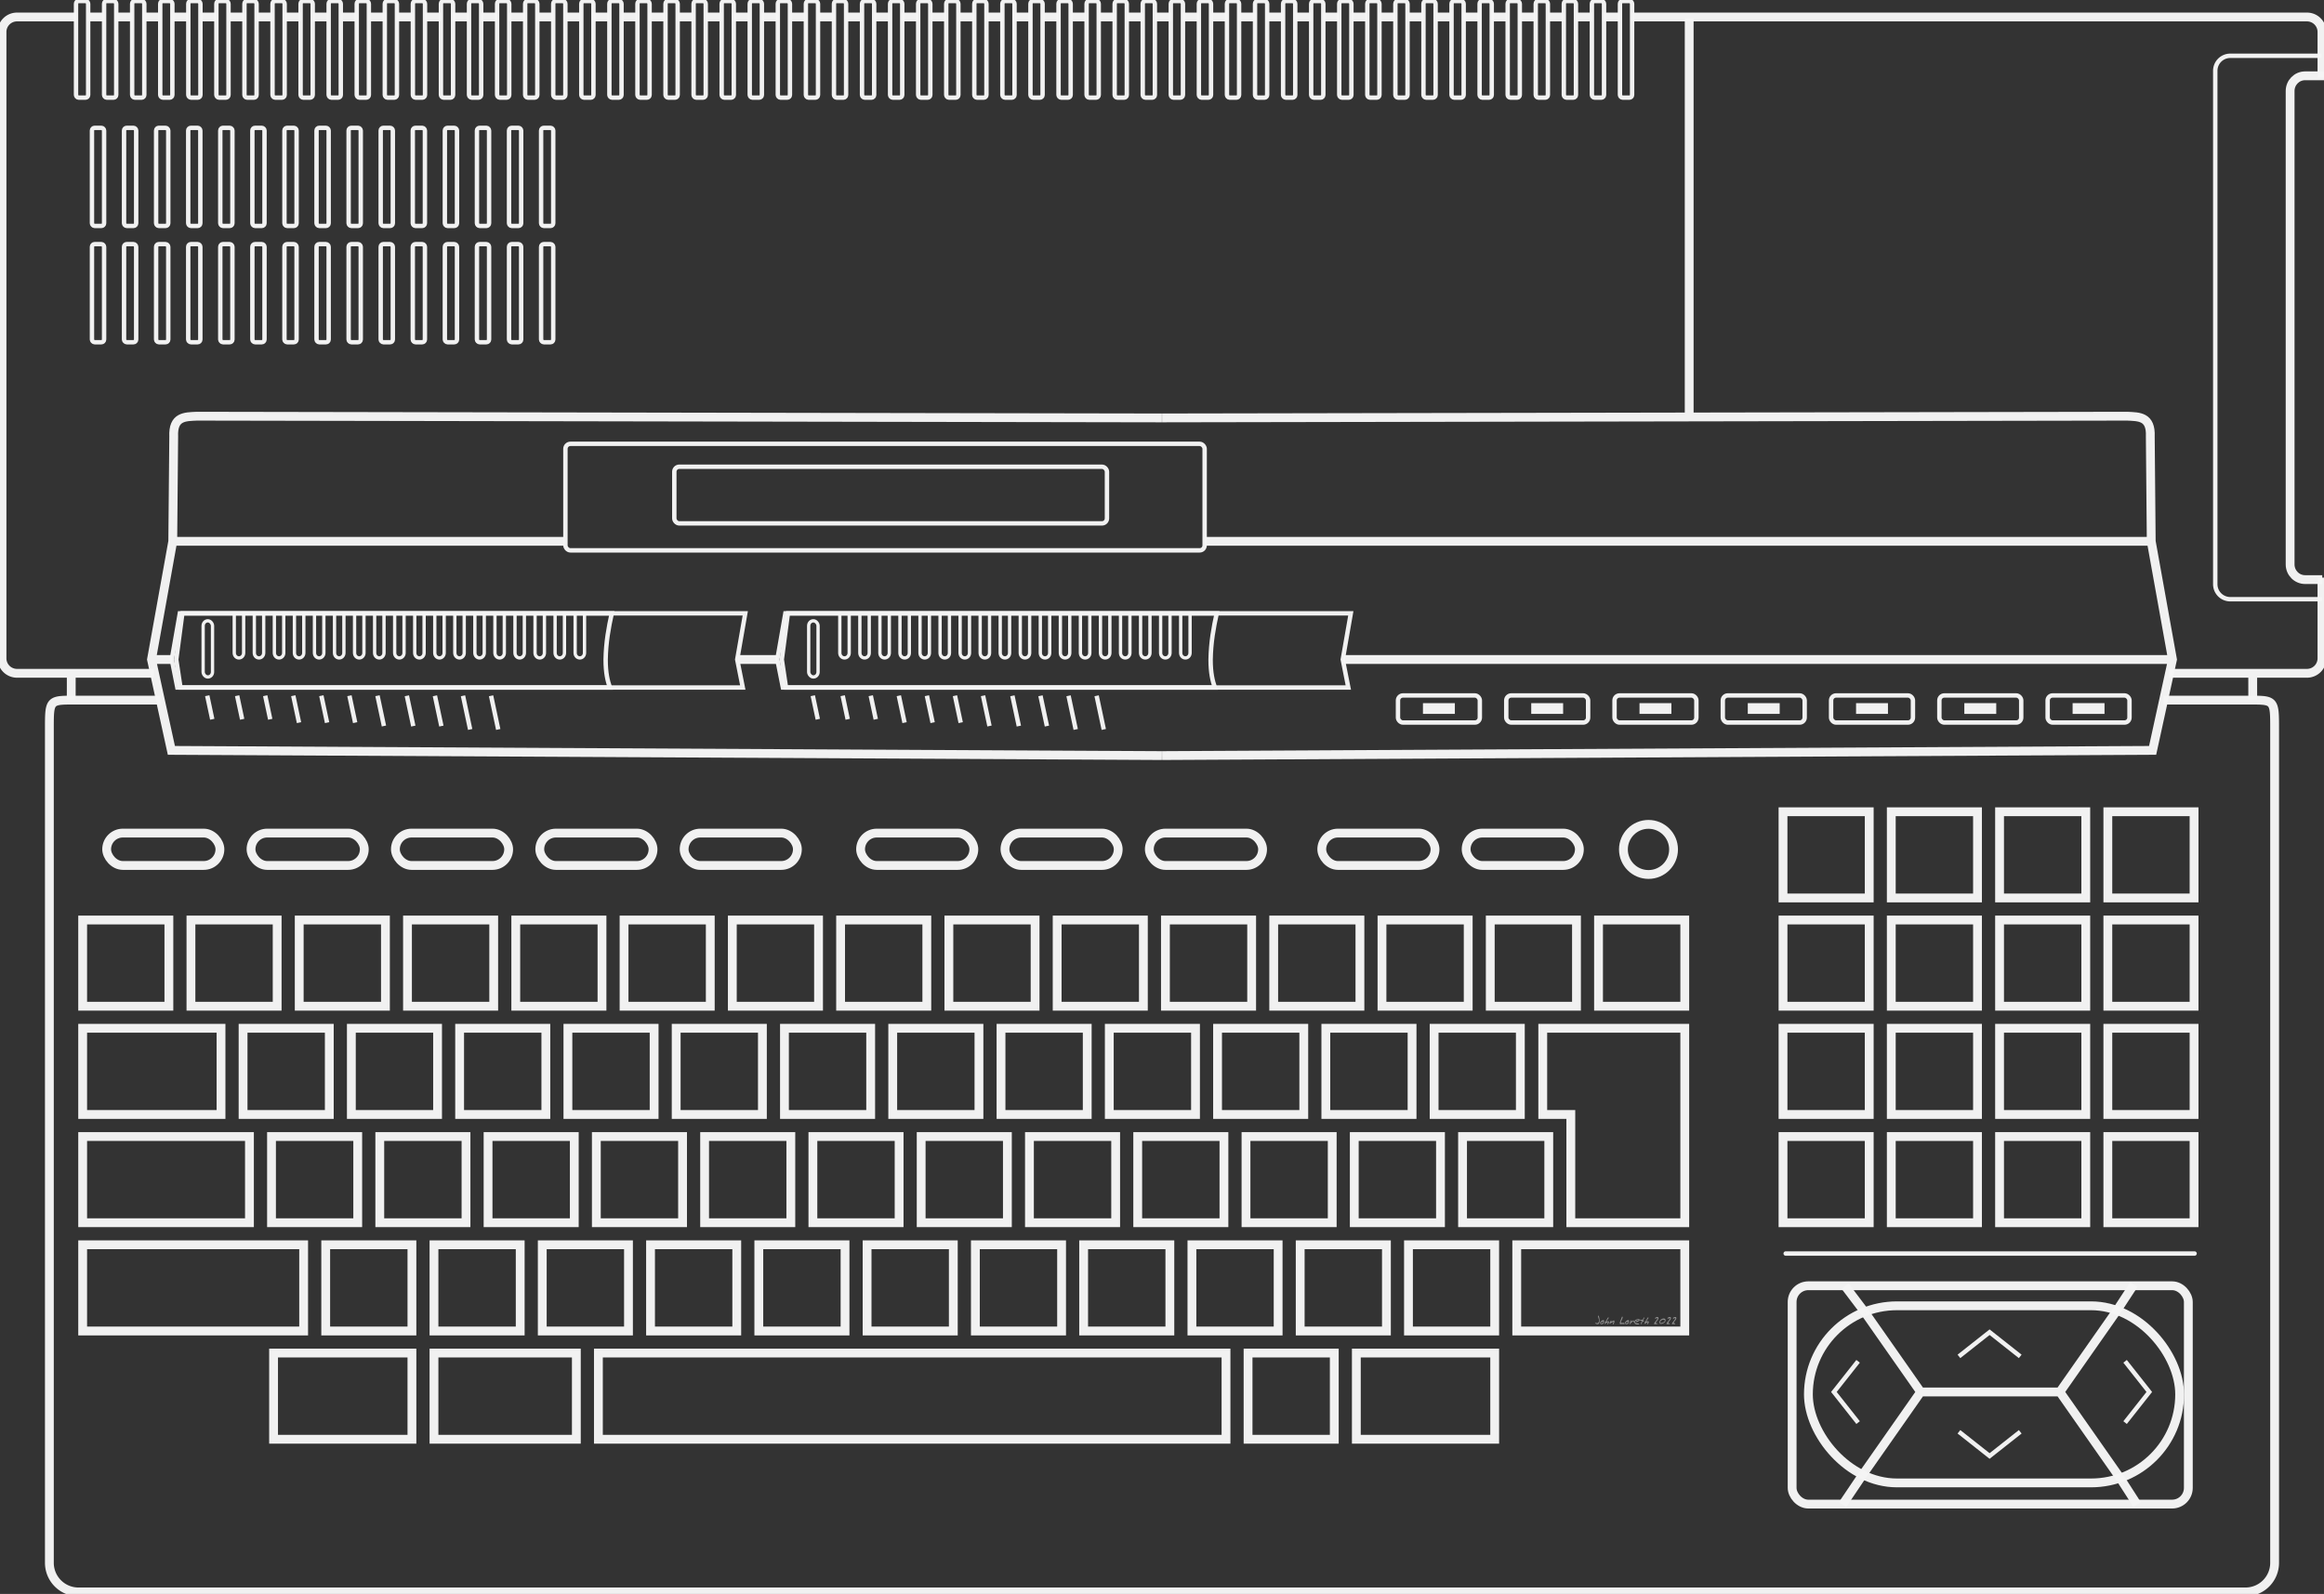 <svg height="361.391" viewBox="0 0 1159.03 795.061" width="526.832" xmlns="http://www.w3.org/2000/svg">
    <rect x="0" y="0" width="1159.03" height="795.061" fill="#333333" stroke="none"/>
    <g fill="#f4f4f4" fill-opacity=".5" stroke-width="2.2">
        <path d="M797.761 658.615q0 .704-.17 1.185-.252.716-.81.716-.37 0-.774-.17-.487-.206-.534-.505.164 0 .387.059.516.135.646.135.498 0 .75-.499.2-.399.2-.956 0-.393-.258-1.12-.252-.734-.252-1.022 0-.088.046-.14.053-.06.141-.06.229 0 .446 1.057.182.892.182 1.32zM800.02 659.213q0 .599-.346.939-.347.34-.957.34-.334 0-.516-.158-.182-.159-.182-.487 0-.464.604-.933.575-.446 1.062-.446.223 0 .294.276.04.158.04.47zm-.358.165q0-.07-.018-.135-.012-.07-.047-.159-.094.065-.31.317-.112.13-.194.188 0-.112.023-.182.047-.1.077-.17-.259 0-.54.217-.276.217-.276.47 0 .17.188.17.358 0 .692-.177.405-.21.405-.54zM802.437 659.454q0 .287-.217.645-.247.405-.51.405-.077 0-.13-.082-.047-.088-.047-.17 0-.106.223-.329.229-.229.229-.31 0-.054-.018-.106l-.023-.07q-.44.099-.898.504-.451.405-.686.457-.047-.129-.047-.264 0-.164.076-.346.053-.129.176-.31.206-.312.434-.705l.405-.71q.294-.504.429-.715.07-.106.123-.159.076-.07.182-.094.07.024.1.088.034.065.034.153 0 .2-.258.54-.469.61-.48.633-.265.4-.265.722l.012.059q.323-.159.381-.182.24-.1.411-.1.188 0 .276.13.088.122.088.316zM805.159 659.108q0 .399-.194.85-.21.499-.522.687-.064-.077-.111-.17-.041-.094-.041-.188 0-.1.293-.593.129-.217.117-.381l-.006-.076q-.217.064-.75.393-.529.322-1.068.657-.083 0-.153-.059-.064-.064-.064-.14 0-.124.393-.828.117-.211.422-.733.094.123.123.276.03.146.03.352v.134q.54-.322.844-.486.335-.182.458-.182.082 0 .152.187.077.188.077.3zM810.257 660.246q0 .105-.094.164-.088.053-.2.053-.1 0-.252-.024-.346-.052-.446-.052-.176 0-.692.04-.293.024-.422.024-.358 0-.358-.358 0-.34.223-.974.123-.357.463-1.173.305-.733.388-1.032.029-.094.046-.124.047-.07.118-.07.111 0 .188.164.076.159.076.288 0 .205-.24.692-.241.481-.47.945-.252.551-.252.838 0 .147.123.206.088.04.258.04.13 0 .446-.028.317-.036.422-.036.264 0 .434.077.241.105.241.34zM812.44 659.213q0 .599-.347.939-.346.34-.956.34-.334 0-.516-.158-.182-.159-.182-.487 0-.464.604-.933.575-.446 1.062-.446.223 0 .293.276.041.158.041.47zm-.358.165q0-.07-.018-.135-.012-.07-.047-.159-.094.065-.31.317-.112.13-.195.188 0-.112.024-.182.047-.1.076-.17-.258 0-.54.217-.275.217-.275.47 0 .17.188.17.357 0 .692-.177.405-.21.405-.54zM814.91 659.09q0 .188-.1.399-.094.211-.241.352l-.006-.082q0-.07.018-.217.017-.147.017-.217 0-.1-.03-.147-.028-.053-.122-.053-.276 0-.687.429l-.886.932q-.035 0-.07-.006-.088-.023-.117-.029.017-.211.146-.47.347-.697.358-.744l.07-.276q.024-.088.065-.182.047-.1.106-.176.064-.082.164-.123l.059.704q.252-.205.387-.317.258-.205.446-.205t.305.123q.117.123.117.305zM817.79 658.41q0 .246-.657.65-.634.388-.921.388-.135 0-.182-.094-.041-.094-.041-.264v-.158q.393 0 .715-.118.323-.117.564-.387-.176-.064-.358-.064-.428 0-.91.328-.528.358-.528.763 0 .387.528.54.083.023.992.164.534.082.534.287 0 .088-.194.141-.193.059-.493.059-.75 0-1.185-.229-.575-.305-.575-.98 0-.704.704-1.12.599-.352 1.361-.352.23 0 .417.105.229.13.229.34zM820.125 657.36q0 .128-.311.54-.311.41-.311.627 0 .111.129.223.293.258.293.317 0 .076-.053.146-.046.07-.123.07-.064 0-.182-.07-.082-.047-.316-.229l-.135.259q-.165.31-.223.451l-.176.54q-.153.364-.382.364l-.006-.135q0-.417.27-.986.053-.105.294-.545-.464-.253-1.021-.253 0-.217.088-.316.094-.106.31-.106.2 0 .5.07.146.036.293.07.111-.034.305-.38.475-.834.645-.957.047.077.076.153.036.076.036.146zM822.29 659.454q0 .287-.218.645-.246.405-.51.405-.076 0-.129-.082-.047-.088-.047-.17 0-.106.223-.329.229-.229.229-.31 0-.054-.018-.106l-.023-.07q-.44.099-.898.504-.452.405-.686.457-.047-.129-.047-.264 0-.164.076-.346.053-.129.176-.31.205-.312.434-.705l.405-.71q.293-.504.428-.715.07-.106.124-.159.076-.07.181-.094.07.024.1.088.035.065.035.153 0 .2-.258.54-.47.61-.48.633-.265.4-.265.722l.012.059q.322-.159.381-.182.24-.1.41-.1.189 0 .277.13.088.122.088.316zM827.106 657.541q0 .276-.293.74-.188.293-.616.844-.428.546-.534.716l.44.14q.428.13.428.47-.176.03-.346.053l-.064-.006v-.047q-.094-.023-.153-.023-.111 0-.352.035-.24.035-.364.035-.158 0-.258-.059-.1-.058-.1-.21 0-.124.452-.7.845-1.073.85-1.084.458-.622.458-.833 0-.083-.058-.124-.053-.04-.217-.04-.112 0-.464.216-.17.106-.276.106l-.1-.018q-.034-.023-.076-.088-.04-.07-.04-.111 0-.247.475-.452.404-.176.704-.176.252 0 .387.188.117.164.117.428zM830.632 658.597q0 .71-.769 1.256-.704.498-1.449.498-.37 0-.586-.187-.217-.188-.217-.546 0-.798.698-1.384.663-.558 1.484-.558.417 0 .628.247.211.246.211.674zm-.358.135q0-.27-.305-.405-.229-.1-.546-.1-.463 0-.968.452-.504.452-.504.91 0 .188.094.27.1.076.299.076.575 0 1.197-.317.733-.375.733-.886zM833.319 657.541q0 .276-.293.74-.188.293-.616.844-.429.546-.534.716l.44.14q.428.13.428.47-.176.03-.346.053l-.065-.006v-.047q-.094-.023-.152-.023-.112 0-.352.035t-.364.035q-.158 0-.258-.059-.1-.058-.1-.21 0-.124.452-.7.845-1.073.85-1.084.458-.622.458-.833 0-.083-.058-.124-.053-.04-.218-.04-.111 0-.463.216-.17.106-.276.106l-.1-.018q-.035-.023-.076-.088-.04-.07-.04-.111 0-.247.474-.452.405-.176.704-.176.253 0 .388.188.117.164.117.428zM836.018 657.541q0 .276-.294.74-.188.293-.616.844-.428.546-.534.716l.44.14q.429.13.429.47-.176.03-.346.053l-.065-.006v-.047q-.094-.023-.153-.023-.111 0-.352.035-.24.035-.363.035-.159 0-.258-.059-.1-.058-.1-.21 0-.124.452-.7.844-1.073.85-1.084.458-.622.458-.833 0-.083-.059-.124-.053-.04-.217-.04-.111 0-.463.216-.17.106-.276.106l-.1-.018q-.035-.023-.076-.088-.041-.07-.041-.111 0-.247.475-.452.405-.176.704-.176.252 0 .387.188.118.164.118.428z"/>
    </g>
    <g transform="translate(-34.984 -142.72)">
        <g fill="none" stroke="#f4f4f4">
            <path d="M115.146 491.947H74.154c-14.615 0-14.546-.754-14.546 14.546v415.74a14.514 14.514 0 0 0 14.546 14.547h540.384m499.498-444.833h40.806c14.614 0 14.545-.754 14.545 14.546v415.74a14.514 14.514 0 0 1-14.545 14.547H614.458" opacity=".98" stroke-width="4.4"/>
            <path d="m614.458 519.61-494.006-2.599-9.911-45.325 10.604-58.958.472-52.218c-.462-10.146 5.602-9.904 11.57-10.19l481.27.857m.08 168.432 494.007-2.598 9.91-45.325-10.604-58.958-.471-52.218c.461-10.146-5.602-9.904-11.57-10.19l-481.271.857m-493.393 61.551h195.531m319.116 0h472.058m10.605 58.958H704.9m-282.25 0h-19.968m-281.904 0H110.54M877.419 351.09V151.844" opacity=".98" stroke-width="4.4"/>
            <path d="m70.51 491.688.011-12.797m544.39-327.697h-3.967m-6.05 0h-7.95m-6.05 0h-7.948m-6.05 0h-7.954m-6.046 0h-7.953m-6.05 0h-7.95m-6.05 0h-7.948m-6.05 0h-7.95m-6.05 0h-7.949m-6.05 0h-7.953m-6.05 0h-7.95m-6.05 0h-7.949m-6.05 0h-7.949m-6.05 0h-7.95m-6.05 0h-7.953m-6.045 0h-7.954m-6.05 0h-7.95m-6.05 0h-7.948m-6.05 0h-7.95m-6.05 0h-7.949m-6.05 0h-7.953m-6.05 0h-7.95m-6.05 0h-7.949m-6.05 0h-7.949m-6.05 0h-7.95m-6.05 0h-7.953m-6.045 0h-7.954m-6.05 0h-7.949m-6.05 0h-7.95m-6.05 0h-7.948m-6.05 0h-7.95m-6.05 0h-7.953m-6.05 0h-7.95m-6.05 0h-7.949m-6.05 0h-7.949m-6.05 0h-7.949m-6.05 0h-7.954m-6.045 0h-7.954m-6.05 0h-7.949m-6.05 0H43.478a7.478 7.478 0 0 0-7.494 7.494v312.381a7.478 7.478 0 0 0 7.494 7.494h68.282m1046.715 13.125-.011-12.797m-544.39-327.697h4.82m6.05 0h7.95m6.05 0h7.954m6.05 0h7.949m6.05 0h7.949m6.05 0h7.95m6.05 0h7.948m6.05 0h7.954m6.046 0h7.953m6.05 0h7.95m6.05 0h7.949m6.05 0h7.949m6.05 0h7.95m6.049 0h7.954m6.05 0h7.949m6.05 0h7.949m6.05 0h7.95m6.05 0h336.56a7.478 7.478 0 0 1 7.494 7.494v22.836m0 249.322v40.223a7.478 7.478 0 0 1-7.494 7.494h-68.88" opacity=".98" stroke-width="4.4"/>
            <path d="M1193.148 431.828h-8.536c-4.151 0-7.494-3.38-7.494-7.58V188.113c0-4.2 3.343-7.58 7.494-7.58h9.401" opacity=".98" stroke-width="4.4"/>
            <path d="M1193.12 441.61h-45.841a7.478 7.478 0 0 1-7.494-7.494V178.051a7.478 7.478 0 0 1 7.494-7.494h45.631" opacity=".98" stroke-width="2.2"/>
            <g stroke-width="2.2">
                <rect height="48.204" opacity=".98" rx="1.354" width="6.05" x="814.896" y="143.219"/>
                <rect height="48.204" opacity=".98" rx="1.354" width="6.05" x="800.896" y="143.219"/>
                <rect height="48.204" opacity=".98" rx="1.354" width="6.05" x="842.896" y="143.219"/>
                <rect height="48.204" opacity=".98" rx="1.354" width="6.05" x="828.896" y="143.219"/>
                <rect height="48.204" opacity=".98" rx="1.354" width="6.05" x="758.896" y="143.219"/>
                <rect height="48.204" opacity=".98" rx="1.354" width="6.05" x="744.896" y="143.219"/>
                <rect height="48.204" opacity=".98" rx="1.354" width="6.05" x="786.896" y="143.219"/>
                <rect height="48.204" opacity=".98" rx="1.354" width="6.05" x="772.896" y="143.219"/>
                <rect height="48.204" opacity=".98" rx="1.354" width="6.05" x="702.896" y="143.219"/>
                <rect height="48.204" opacity=".98" rx="1.354" width="6.05" x="688.896" y="143.219"/>
                <rect height="48.204" opacity=".98" rx="1.354" width="6.05" x="730.896" y="143.219"/>
                <rect height="48.204" opacity=".98" rx="1.354" width="6.05" x="716.896" y="143.219"/>
                <rect height="48.204" opacity=".98" rx="1.354" width="6.05" x="646.896" y="143.219"/>
                <rect height="48.204" opacity=".98" rx="1.354" width="6.05" x="632.896" y="143.219"/>
                <rect height="48.204" opacity=".98" rx="1.354" width="6.05" x="674.896" y="143.219"/>
                <rect height="48.204" opacity=".98" rx="1.354" width="6.05" x="660.896" y="143.219"/>
                <rect height="48.204" opacity=".98" rx="1.354" width="6.05" x="590.896" y="143.219"/>
                <rect height="48.204" opacity=".98" rx="1.354" width="6.05" x="576.896" y="143.219"/>
                <rect height="48.204" opacity=".98" rx="1.354" width="6.05" x="618.896" y="143.219"/>
                <rect height="48.204" opacity=".98" rx="1.354" width="6.05" x="604.896" y="143.219"/>
                <rect height="48.204" opacity=".98" rx="1.354" width="6.05" x="534.896" y="143.219"/>
                <rect height="48.204" opacity=".98" rx="1.354" width="6.05" x="520.896" y="143.219"/>
                <rect height="48.204" opacity=".98" rx="1.354" width="6.05" x="562.896" y="143.219"/>
                <rect height="48.204" opacity=".98" rx="1.354" width="6.05" x="548.896" y="143.219"/>
                <rect height="48.204" opacity=".98" rx="1.354" width="6.05" x="478.896" y="143.219"/>
                <rect height="48.204" opacity=".98" rx="1.354" width="6.05" x="464.896" y="143.219"/>
                <rect height="48.204" opacity=".98" rx="1.354" width="6.05" x="506.896" y="143.219"/>
                <rect height="48.204" opacity=".98" rx="1.354" width="6.05" x="492.896" y="143.219"/>
                <rect height="48.204" opacity=".98" rx="1.354" width="6.05" x="422.896" y="143.219"/>
                <rect height="48.204" opacity=".98" rx="1.354" width="6.05" x="408.896" y="143.219"/>
                <rect height="48.204" opacity=".98" rx="1.354" width="6.05" x="450.896" y="143.219"/>
                <rect height="48.204" opacity=".98" rx="1.354" width="6.05" x="436.896" y="143.219"/>
                <rect height="48.204" opacity=".98" rx="1.354" width="6.05" x="366.896" y="143.219"/>
                <rect height="48.204" opacity=".98" rx="1.354" width="6.05" x="352.896" y="143.219"/>
                <rect height="48.204" opacity=".98" rx="1.354" width="6.05" x="394.896" y="143.219"/>
                <rect height="48.204" opacity=".98" rx="1.354" width="6.05" x="380.896" y="143.219"/>
                <rect height="48.204" opacity=".98" rx="1.354" width="6.05" x="310.896" y="143.219"/>
                <rect height="48.204" opacity=".98" rx="1.354" width="6.05" x="296.896" y="143.219"/>
                <rect height="48.204" opacity=".98" rx="1.354" width="6.05" x="338.896" y="143.219"/>
                <rect height="48.204" opacity=".98" rx="1.354" width="6.05" x="324.896" y="143.219"/>
                <rect height="48.204" opacity=".98" rx="1.354" width="6.05" x="254.896" y="143.219"/>
                <rect height="48.204" opacity=".98" rx="1.354" width="6.05" x="240.896" y="143.219"/>
                <rect height="48.204" opacity=".98" rx="1.354" width="6.05" x="282.896" y="143.219"/>
                <rect height="48.204" opacity=".98" rx="1.354" width="6.05" x="268.896" y="143.219"/>
                <rect height="48.204" opacity=".98" rx="1.354" width="6.05" x="198.896" y="143.219"/>
                <rect height="48.204" opacity=".98" rx="1.354" width="6.05" x="184.896" y="143.219"/>
                <rect height="48.204" opacity=".98" rx="1.354" width="6.05" x="226.896" y="143.219"/>
                <rect height="48.204" opacity=".98" rx="1.354" width="6.05" x="212.896" y="143.219"/>
                <rect height="48.204" opacity=".98" rx="1.354" width="6.05" x="142.896" y="143.219"/>
                <rect height="48.204" opacity=".98" rx="1.354" width="6.05" x="128.896" y="143.219"/>
                <rect height="48.204" opacity=".98" rx="1.354" width="6.05" x="170.896" y="143.219"/>
                <rect height="48.204" opacity=".98" rx="1.354" width="6.05" x="156.896" y="143.219"/>
                <rect height="48.204" opacity=".98" rx="1.354" width="6.05" x="86.896" y="143.219"/>
                <rect height="48.204" opacity=".98" rx="1.354" width="6.05" x="72.896" y="143.219"/>
                <rect height="48.204" opacity=".98" rx="1.354" width="6.05" x="114.896" y="143.219"/>
                <rect height="48.204" opacity=".98" rx="1.354" width="6.05" x="100.896" y="143.219"/>
            </g>
            <g stroke-width="2.2">
                <rect height="48.938" opacity=".98" rx="1.354" width="6.05" x="304.846" y="264.485"/>
                <rect height="48.938" opacity=".98" rx="1.354" width="6.05" x="288.846" y="264.485"/>
                <rect height="48.938" opacity=".98" rx="1.354" width="6.05" x="304.846" y="206.485"/>
                <rect height="48.938" opacity=".98" rx="1.354" width="6.05" x="288.846" y="206.485"/>
                <rect height="48.938" opacity=".98" rx="1.354" width="6.05" x="272.846" y="264.485"/>
                <rect height="48.938" opacity=".98" rx="1.354" width="6.05" x="256.846" y="264.485"/>
                <rect height="48.938" opacity=".98" rx="1.354" width="6.05" x="272.846" y="206.485"/>
                <rect height="48.938" opacity=".98" rx="1.354" width="6.05" x="256.846" y="206.485"/>
                <rect height="48.938" opacity=".98" rx="1.354" width="6.05" x="240.846" y="264.485"/>
                <rect height="48.938" opacity=".98" rx="1.354" width="6.05" x="224.846" y="264.485"/>
                <rect height="48.938" opacity=".98" rx="1.354" width="6.05" x="240.846" y="206.485"/>
                <rect height="48.938" opacity=".98" rx="1.354" width="6.05" x="224.846" y="206.485"/>
                <rect height="48.938" opacity=".98" rx="1.354" width="6.05" x="208.846" y="264.485"/>
                <rect height="48.938" opacity=".98" rx="1.354" width="6.05" x="192.846" y="264.485"/>
                <rect height="48.938" opacity=".98" rx="1.354" width="6.05" x="208.846" y="206.485"/>
                <rect height="48.938" opacity=".98" rx="1.354" width="6.05" x="192.846" y="206.485"/>
                <rect height="48.938" opacity=".98" rx="1.354" width="6.05" x="176.846" y="264.485"/>
                <rect height="48.938" opacity=".98" rx="1.354" width="6.05" x="160.846" y="264.485"/>
                <rect height="48.938" opacity=".98" rx="1.354" width="6.05" x="176.846" y="206.485"/>
                <rect height="48.938" opacity=".98" rx="1.354" width="6.05" x="160.846" y="206.485"/>
                <rect height="48.938" opacity=".98" rx="1.354" width="6.05" x="144.846" y="264.485"/>
                <rect height="48.938" opacity=".98" rx="1.354" width="6.05" x="128.846" y="264.485"/>
                <rect height="48.938" opacity=".98" rx="1.354" width="6.05" x="144.846" y="206.485"/>
                <rect height="48.938" opacity=".98" rx="1.354" width="6.05" x="128.846" y="206.485"/>
                <rect height="48.938" opacity=".98" rx="1.354" width="6.05" x="112.846" y="264.485"/>
                <rect height="48.938" opacity=".98" rx="1.354" width="6.05" x="96.846" y="264.485"/>
                <rect height="48.938" opacity=".98" rx="1.354" width="6.05" x="112.846" y="206.485"/>
                <rect height="48.938" opacity=".98" rx="1.354" width="6.05" x="96.846" y="206.485"/>
                <rect height="48.938" opacity=".98" rx="1.354" width="6.05" x="80.846" y="264.485"/>
                <rect height="48.938" opacity=".98" rx="1.354" width="6.05" x="80.846" y="206.485"/>
            </g>
            <rect height="53.133" opacity=".98" rx="2.485" stroke-width="2.2" width="318.796" x="316.969" y="364.107"/>
            <rect height="28.258" opacity=".98" rx="2.485" stroke-width="2.2" width="215.774" x="371.274" y="375.53"/>
            <path d="m405.424 485.661-2.773-13.975 4.017-23.042h-282l-4.017 23.042 2.773 13.975H395.99z" opacity=".98" stroke-width="2.2"/>
            <path d="M339.139 485.661c-1.112-3.362-2.112-7.078-2.106-13.975.147-8.65 1.496-15.96 3.05-23.042H125.935l-3.05 23.042 2.106 13.975h206.984z" opacity=".98" stroke-width="2.2"/>
            <g stroke-width="1.65" transform="translate(-302)">
                <rect height="28.013" opacity=".98" rx="2.485" width="4.68" x="438.291" y="452.382"/>
                <path d="M458.494 448.411v19.999c0 1.376-1.044 2.484-2.34 2.484s-2.34-1.108-2.34-2.484v-19.943M468.494 448.411v19.999c0 1.376-1.044 2.484-2.34 2.484s-2.34-1.108-2.34-2.484v-19.943M478.494 448.411v19.999c0 1.376-1.044 2.484-2.34 2.484s-2.34-1.108-2.34-2.484v-19.943M488.494 448.411v19.999c0 1.376-1.044 2.484-2.34 2.484s-2.34-1.108-2.34-2.484v-19.943M498.494 448.411v19.999c0 1.376-1.044 2.484-2.34 2.484s-2.34-1.108-2.34-2.484v-19.943M508.494 448.411v19.999c0 1.376-1.044 2.484-2.34 2.484s-2.34-1.108-2.34-2.484v-19.943M518.494 448.411v19.999c0 1.376-1.044 2.484-2.34 2.484s-2.34-1.108-2.34-2.484v-19.943M528.494 448.411v19.999c0 1.376-1.044 2.484-2.34 2.484s-2.34-1.108-2.34-2.484v-19.943M538.494 448.411v19.999c0 1.376-1.044 2.484-2.34 2.484s-2.34-1.108-2.34-2.484v-19.943M548.494 448.411v19.999c0 1.376-1.044 2.484-2.34 2.484s-2.34-1.108-2.34-2.484v-19.943M558.494 448.411v19.999c0 1.376-1.044 2.484-2.34 2.484s-2.34-1.108-2.34-2.484v-19.943M568.494 448.411v19.999c0 1.376-1.044 2.484-2.34 2.484s-2.34-1.108-2.34-2.484v-19.943M578.494 448.411v19.999c0 1.376-1.044 2.484-2.34 2.484s-2.34-1.108-2.34-2.484v-19.943M588.494 448.411v19.999c0 1.376-1.044 2.484-2.34 2.484s-2.34-1.108-2.34-2.484v-19.943M598.494 448.411v19.999c0 1.376-1.044 2.484-2.34 2.484s-2.34-1.108-2.34-2.484v-19.943M608.494 448.411v19.999c0 1.376-1.044 2.484-2.34 2.484s-2.34-1.108-2.34-2.484v-19.943M618.494 448.411v19.999c0 1.376-1.044 2.484-2.34 2.484s-2.34-1.108-2.34-2.484v-19.943M628.494 448.411v19.999c0 1.376-1.044 2.484-2.34 2.484s-2.34-1.108-2.34-2.484v-19.943" opacity=".98"/>
            </g>
            <g stroke-width="2.2">
                <path d="m442.838 501.5-2.5-11.757M457.75 501.5l-2.5-11.757M471.75 501.5l-2.5-11.757M486.106 503.18l-2.856-13.437M500.106 503.18l-2.856-13.437M514.106 503.18l-2.856-13.437M528.463 504.86l-3.213-15.117M543.107 504.897l-3.214-15.116M557.107 504.897l-3.214-15.116M571.464 506.577l-3.57-16.796M585.464 506.577l-3.57-16.796" opacity=".98"/>
            </g>
            <path d="m707.424 485.661-2.773-13.975 4.017-23.042h-282l-4.017 23.042 2.773 13.975H697.99z" opacity=".98" stroke-width="2.2"/>
            <path d="M640.843 485.661c-1.11-3.362-2.108-7.078-2.103-13.975.148-8.65 1.495-15.96 3.047-23.042H427.93l-3.046 23.042 2.103 13.975h206.701z" opacity=".98" stroke-width="2.2"/>
            <g stroke-width="1.65">
                <rect height="28.013" opacity=".98" rx="2.485" width="4.68" x="438.291" y="452.382"/>
                <path d="M458.494 448.411v19.999c0 1.376-1.044 2.484-2.34 2.484s-2.34-1.108-2.34-2.484v-19.943M468.494 448.411v19.999c0 1.376-1.044 2.484-2.34 2.484s-2.34-1.108-2.34-2.484v-19.943M478.494 448.411v19.999c0 1.376-1.044 2.484-2.34 2.484s-2.34-1.108-2.34-2.484v-19.943M488.494 448.411v19.999c0 1.376-1.044 2.484-2.34 2.484s-2.34-1.108-2.34-2.484v-19.943M498.494 448.411v19.999c0 1.376-1.044 2.484-2.34 2.484s-2.34-1.108-2.34-2.484v-19.943M508.494 448.411v19.999c0 1.376-1.044 2.484-2.34 2.484s-2.34-1.108-2.34-2.484v-19.943M518.494 448.411v19.999c0 1.376-1.044 2.484-2.34 2.484s-2.34-1.108-2.34-2.484v-19.943M528.494 448.411v19.999c0 1.376-1.044 2.484-2.34 2.484s-2.34-1.108-2.34-2.484v-19.943M538.494 448.411v19.999c0 1.376-1.044 2.484-2.34 2.484s-2.34-1.108-2.34-2.484v-19.943M548.494 448.411v19.999c0 1.376-1.044 2.484-2.34 2.484s-2.34-1.108-2.34-2.484v-19.943M558.494 448.411v19.999c0 1.376-1.044 2.484-2.34 2.484s-2.34-1.108-2.34-2.484v-19.943M568.494 448.411v19.999c0 1.376-1.044 2.484-2.34 2.484s-2.34-1.108-2.34-2.484v-19.943M578.494 448.411v19.999c0 1.376-1.044 2.484-2.34 2.484s-2.34-1.108-2.34-2.484v-19.943M588.494 448.411v19.999c0 1.376-1.044 2.484-2.34 2.484s-2.34-1.108-2.34-2.484v-19.943M598.494 448.411v19.999c0 1.376-1.044 2.484-2.34 2.484s-2.34-1.108-2.34-2.484v-19.943M608.494 448.411v19.999c0 1.376-1.044 2.484-2.34 2.484s-2.34-1.108-2.34-2.484v-19.943M618.494 448.411v19.999c0 1.376-1.044 2.484-2.34 2.484s-2.34-1.108-2.34-2.484v-19.943M628.494 448.411v19.999c0 1.376-1.044 2.484-2.34 2.484s-2.34-1.108-2.34-2.484v-19.943" opacity=".98"/>
            </g>
            <g stroke-width="2.2">
                <path d="m140.838 501.5-2.5-11.757M155.75 501.5l-2.5-11.757M169.75 501.5l-2.5-11.757M184.106 503.18l-2.856-13.437M198.106 503.18l-2.856-13.437M212.106 503.18l-2.856-13.437M226.463 504.86l-3.213-15.117M241.107 504.897l-3.214-15.116M255.107 504.897l-3.214-15.116M269.464 506.577l-3.57-16.796M283.464 506.577l-3.57-16.796" opacity=".98"/>
            </g>
            <rect height="13.515" opacity=".98" rx="2.485" stroke-width="2.2" width="40.824" x="732.188" y="489.612"/>
        </g>
        <path d="M744.64 493.448h15.915v5.367H744.64z" fill="#f4f4f4" opacity=".98"/>
        <rect fill="none" height="13.515" opacity=".98" rx="2.485" stroke="#f4f4f4" stroke-width="2.2" width="40.824" x="786.188" y="489.612"/>
        <path d="M798.64 493.448h15.915v5.367H798.64z" fill="#f4f4f4" opacity=".98"/>
        <rect fill="none" height="13.515" opacity=".98" rx="2.485" stroke="#f4f4f4" stroke-width="2.2" width="40.824" x="840.188" y="489.612"/>
        <path d="M852.64 493.448h15.915v5.367H852.64z" fill="#f4f4f4" opacity=".98"/>
        <rect fill="none" height="13.515" opacity=".98" rx="2.485" stroke="#f4f4f4" stroke-width="2.2" width="40.824" x="894.188" y="489.612"/>
        <path d="M906.64 493.448h15.915v5.367H906.64z" fill="#f4f4f4" opacity=".98"/>
        <rect fill="none" height="13.515" opacity=".98" rx="2.485" stroke="#f4f4f4" stroke-width="2.2" width="40.824" x="948.188" y="489.612"/>
        <path d="M960.64 493.448h15.915v5.367H960.64z" fill="#f4f4f4" opacity=".98"/>
        <rect fill="none" height="13.515" opacity=".98" rx="2.485" stroke="#f4f4f4" stroke-width="2.2" width="40.824" x="1002.188" y="489.612"/>
        <path d="M1014.64 493.448h15.915v5.367h-15.915z" fill="#f4f4f4" opacity=".98"/>
        <rect fill="none" height="13.515" opacity=".98" rx="2.485" stroke="#f4f4f4" stroke-width="2.2" width="40.824" x="1056.188" y="489.612"/>
        <path d="M1068.64 493.448h15.915v5.367h-15.915z" fill="#f4f4f4" opacity=".98"/>
        <path d="M925.543 767.988h203.927" fill="none" opacity=".98" stroke="#f4f4f4" stroke-linecap="round" stroke-width="2.2"/>
    </g>
    <g fill="none" stroke="#f4f4f4" stroke-width="4.4">
        <path d="M648.438 620.906h43v43h-43zM702.438 620.906h43v43h-43zM756.438 620.906h83.789v43h-83.79zM486.438 620.906h43v43h-43zM540.438 620.906h43v43h-43zM594.438 620.906h43v43h-43zM324.438 620.906h43v43h-43zM378.438 620.906h43v43h-43zM432.438 620.906h43v43h-43zM162.438 620.906h43v43h-43zM216.438 620.906h43v43h-43zM270.438 620.906h43v43h-43zM41.227 620.906h110.21v43H41.228zM675.407 566.906h43v43h-43zM729.407 566.906h43v43h-43zM513.407 566.906h43v43h-43zM567.407 566.906h43v43h-43zM621.407 566.906h43v43h-43zM351.407 566.906h43v43h-43zM405.407 566.906h43v43h-43zM459.407 566.906h43v43h-43zM189.407 566.906h43v43h-43zM243.407 566.906h43v43h-43zM297.407 566.906h43v43h-43zM135.407 566.906h43v43h-43zM41.227 566.906h83.18v43h-83.18z" opacity=".98"/>
        <path d="M840.227 609.906v-97h-70.82v43h13.999v54h52.42zM661.227 512.906h43v43h-43zM715.227 512.906h43v43h-43zM499.227 512.906h43v43h-43zM553.227 512.906h43v43h-43zM607.227 512.906h43v43h-43zM337.227 512.906h43v43h-43zM391.227 512.906h43v43h-43zM445.227 512.906h43v43h-43zM175.227 512.906h43v43h-43zM229.227 512.906h43v43h-43zM283.227 512.906h43v43h-43zM121.227 512.906h43v43h-43zM41.227 512.906h69v43h-69zM689.227 458.906h43v43h-43zM743.227 458.906h43v43h-43zM527.227 458.906h43v43h-43zM581.227 458.906h43v43h-43zM635.227 458.906h43v43h-43zM365.227 458.906h43v43h-43zM419.227 458.906h43v43h-43zM473.227 458.906h43v43h-43zM203.227 458.906h43v43h-43zM257.227 458.906h43v43h-43zM311.227 458.906h43v43h-43zM149.227 458.906h43v43h-43zM95.227 458.906h43v43h-43zM797.227 458.906h43v43h-43zM41.227 458.906h43v43h-43zM622.438 674.906h43v43h-43zM676.438 674.906h69v43h-69zM298.438 674.906h313v43h-313zM136.438 674.906h69v43h-69zM216.438 674.906h71v43h-71zM1051.227 458.906h43v43h-43zM997.227 458.906h43v43h-43zM943.227 458.906h43v43h-43zM889.227 458.906h43v43h-43zM1051.227 404.906h43v43h-43zM997.227 404.906h43v43h-43zM943.227 404.906h43v43h-43zM889.227 404.906h43v43h-43zM1051.227 566.906h43v43h-43zM997.227 566.906h43v43h-43zM943.227 566.906h43v43h-43zM889.227 566.906h43v43h-43zM1051.227 512.906h43v43h-43zM997.227 512.906h43v43h-43zM943.227 512.906h43v43h-43zM889.227 512.906h43v43h-43z" opacity=".98"/>
        <circle cx="822.137" cy="423.696" opacity=".98" r="12.5"/>
        <rect height="16.149" opacity=".98" rx="8.074" width="56.485" x="731.194" y="415.547"/>
        <rect height="16.149" opacity=".98" rx="8.074" width="56.485" x="659.194" y="415.547"/>
        <rect height="16.149" opacity=".98" rx="8.074" width="56.485" x="573.194" y="415.547"/>
        <rect height="16.149" opacity=".98" rx="8.074" width="56.485" x="501.194" y="415.547"/>
        <rect height="16.149" opacity=".98" rx="8.074" width="56.485" x="429.194" y="415.547"/>
        <rect height="16.149" opacity=".98" rx="8.074" width="56.485" x="341.194" y="415.547"/>
        <rect height="16.149" opacity=".98" rx="8.074" width="56.485" x="269.194" y="415.547"/>
        <rect height="16.149" opacity=".98" rx="8.074" width="56.485" x="197.194" y="415.547"/>
        <rect height="16.149" opacity=".98" rx="8.074" width="56.485" x="125.194" y="415.547"/>
        <rect height="16.149" opacity=".98" rx="8.074" width="56.485" x="53.194" y="415.547"/>
        <g transform="translate(-34.984 -142.72)">
            <rect height="108.902" opacity=".98" rx="8.074" width="197.595" x="928.76" y="784.064"/>
            <rect height="88.343" opacity=".98" rx="44.171" width="185.148" x="936.873" y="794.058"/>
            <path d="m1092.099 879.627-29.821-42.59 28.377-40.526M963.709 878.671l29.152-41.633-27.774-39.666M992.861 837.038h69.417" opacity=".98"/>
            <path d="m1011.95 819.296 7.643-6.034 7.643-6.035 7.643 6.035 7.643 6.034M1011.95 856.908l7.643 6.035 7.643 6.034 7.643-6.034 7.643-6.035M1094.813 852.323l6.035-7.643 6.034-7.642-6.034-7.643-6.035-7.643M961.659 852.323l-6.035-7.643-6.034-7.642 6.034-7.643 6.035-7.643" opacity=".98" stroke-width="2.2"/>
        </g>
        <path d="m1055.671 653.791 8.546-13.083M1057.115 736.908l8.735 13.603M928.725 735.952l-9.806 14.558M930.103 654.653l-9.93-13.14" fill="#f4f4f4" opacity=".98"/>
    </g>
</svg>
